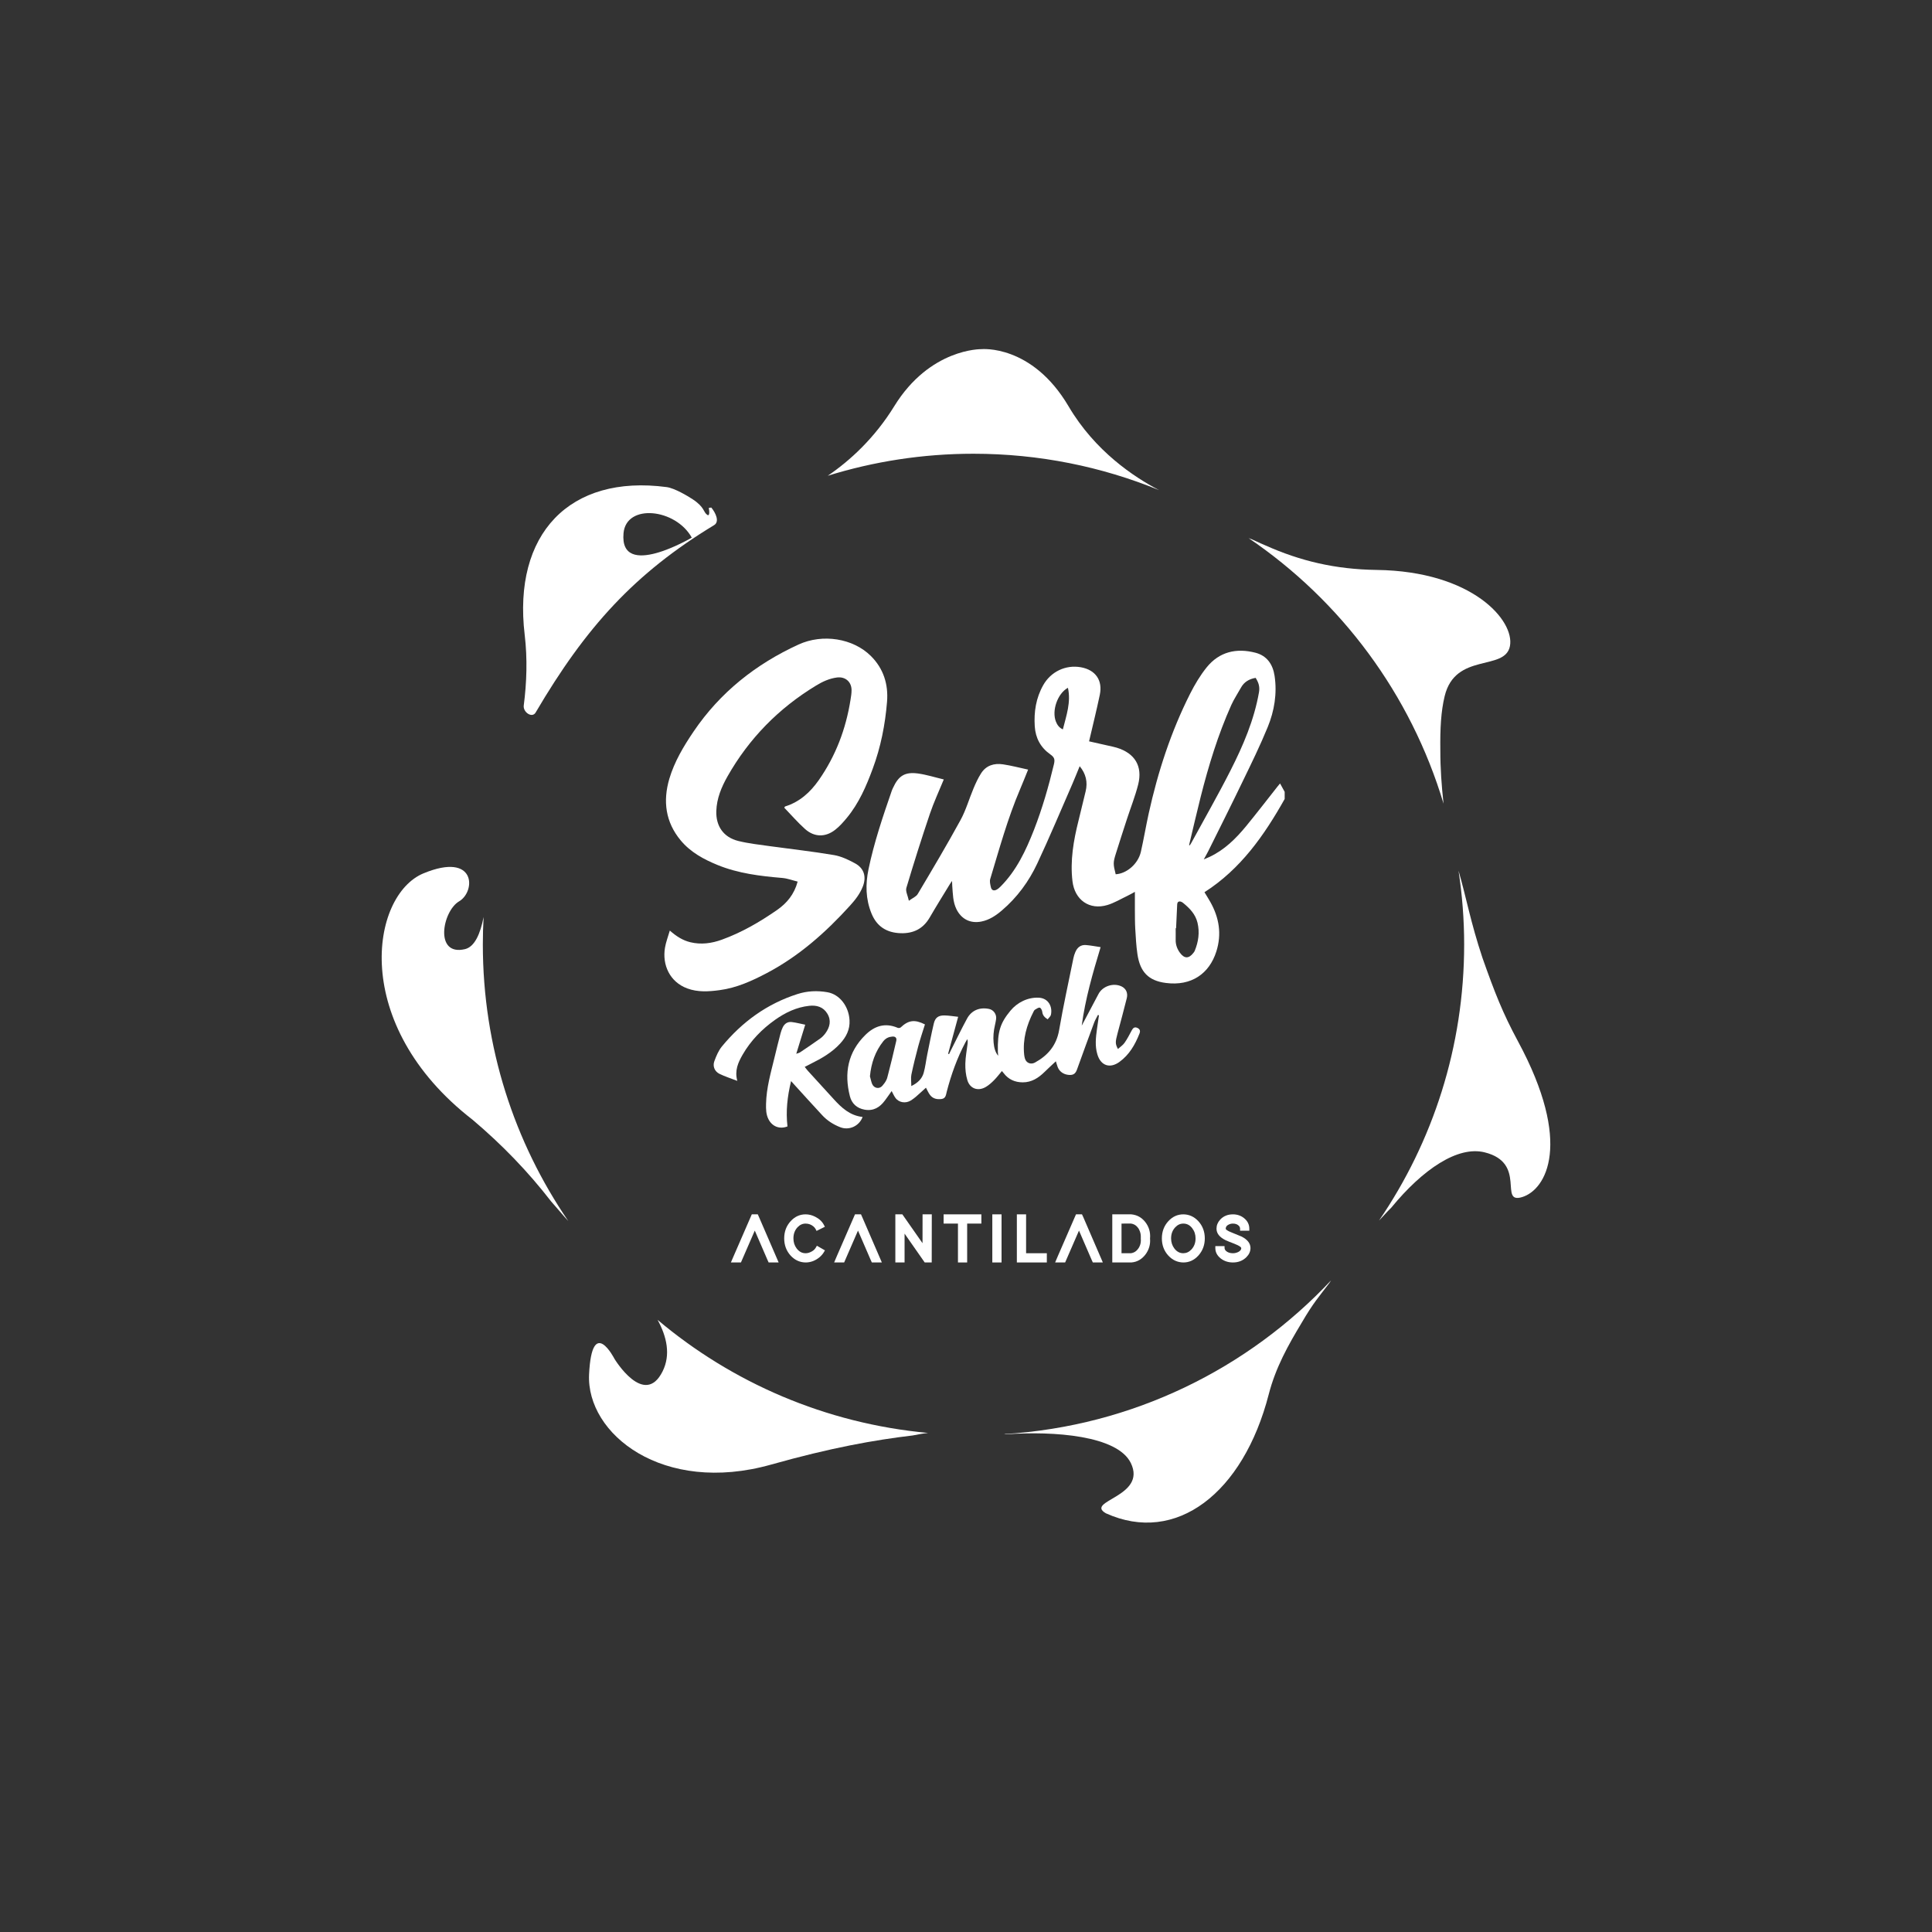 <svg width="1440" height="1440" viewBox="0 0 1440 1440" fill="none" xmlns="http://www.w3.org/2000/svg">
<rect x="0" y="0" width="1440" height="1440" fill="#333333" stroke="none"/>
<mask id="mask0_1_32" style="mask-type:luminance" maskUnits="userSpaceOnUse" x="0" y="0" width="1440" height="1440">
<path d="M-2.14577e-05 -4.29153e-05H1440V1440H-2.14577e-05V-4.29153e-05Z" fill="white"/>
</mask>
<g mask="url(#mask0_1_32)">
<path d="M1131.36 776.041C1120.06 755.101 1114.05 739.758 1104.95 713.963C1096.07 687.283 1093.16 670.037 1087.1 648.917C1089.82 666.863 1091.3 685.225 1091.3 703.922C1091.3 780.289 1067.86 851.126 1027.8 909.783C1030.78 906.766 1033.45 903.541 1037.02 900.069C1060.46 871.523 1086.48 853.883 1106.6 858.898C1138.42 866.817 1116.72 897.679 1134.52 892.234C1152.37 886.787 1172.53 852.254 1131.36 776.041Z" fill="white"/>
<path d="M1073.54 559.116C1073.34 543.189 1074 530.263 1076.77 518.855C1084.77 485.944 1121.66 500.545 1125.41 481.617C1129.11 462.689 1097.59 425.761 1026.13 424.796C995.044 424.381 968.976 418.035 943.247 406.553C937.583 404.271 934.832 402.516 930.633 401.073C999.509 447.793 1051.55 517.432 1075.93 598.993C1074.47 585.823 1073.51 572.52 1073.54 559.116Z" fill="white"/>
<path d="M796.45 302.847C816.163 336.305 845.199 355.535 863.817 365.27C821.171 347.81 774.471 338.191 725.567 338.191C687.751 338.191 651.247 343.947 616.945 354.608C633.362 343.483 651.866 326.563 666.466 302.847C693.194 259.435 731.478 260.24 731.478 260.24C731.478 260.24 769.102 256.435 796.45 302.847Z" fill="white"/>
<path d="M748.449 1068.89C748.794 1068.94 749.136 1069.01 749.478 1069.06C786.002 1066.45 832.882 1070.05 842.842 1090.43C855.126 1115.66 808.309 1118.63 824.224 1127.9C876.488 1151.62 926.665 1112.92 945.632 1039.29C950.805 1019.21 960.165 1002.53 970.246 985.823C978.845 971.05 983.274 966.252 990.766 956.37C991.205 955.683 991.664 955.003 992.109 954.318C930.304 1020.11 844.388 1063 748.449 1068.89Z" fill="white"/>
<path d="M691.722 1068.03C615.26 1060.99 545.617 1030.52 490.13 983.744C497.005 996.297 500.018 1009.74 493.876 1022.1C480.241 1049.53 458.029 1012.87 458.029 1012.87C458.029 1012.87 441.226 979.842 439.064 1024.34C436.938 1068.84 494.109 1114.31 574.686 1091.63C619.242 1079.07 651.89 1073.26 680.201 1069.92C684.745 1069.04 687.82 1068.44 691.722 1068.03Z" fill="white"/>
<path d="M352.189 834.562C374.319 853.267 393.597 873.279 410.714 895.392C415.811 901.079 419.193 905.352 423.606 910.144C383.415 851.422 359.877 780.432 359.877 703.923C359.877 697.046 360.069 690.208 360.455 683.45C358.022 696.003 353.771 705.738 346.55 707.438C323.526 712.846 329.746 679.084 342.222 671.783C354.661 664.483 355.086 634.662 315.685 650.924C276.323 667.187 260.525 763.526 352.189 834.562Z" fill="white"/>
<path d="M572.901 940.969L571.966 938.916L562.577 917.21L552.251 940.969H544.763L546.847 936.138L560.342 905.104H564.81L565.715 907.126L580.358 940.969H572.901Z" fill="white"/>
<path d="M614.11 933.24C613.356 934.539 612.3 935.776 611.001 936.924C607.801 939.611 604.268 940.969 600.434 940.969C596.146 940.909 592.434 939.217 589.324 935.897C586.125 932.395 584.493 928.048 584.493 923.037C584.493 917.935 586.125 913.617 589.385 910.115C592.434 906.795 596.146 905.103 600.434 905.103C602.818 905.103 605.204 905.677 607.529 906.855C610.609 908.395 612.812 910.477 614.11 913.013L614.805 914.372L608.617 917.451L607.921 916.123C607.62 915.519 607.137 914.884 606.472 914.281C604.721 912.741 602.729 911.988 600.434 911.988C598.17 911.988 596.178 912.892 594.426 914.735C592.373 916.968 591.377 919.685 591.377 923.037C591.377 925.904 592.162 928.38 593.822 930.584C595.634 932.908 597.778 934.087 600.434 934.087C601.552 934.087 602.698 933.844 603.816 933.361C605.838 932.516 607.257 931.369 608.102 929.828L608.858 928.5L614.865 931.943L614.11 933.24Z" fill="white"/>
<path d="M649.825 940.969L648.889 938.916L639.501 917.21L629.176 940.969H621.719L623.772 936.138L637.265 905.104H641.735L642.64 907.126L657.283 940.969H649.825Z" fill="white"/>
<path d="M694.446 940.969H689.224L674.218 919.474V940.969H667.336V905.104H672.558L687.592 926.6L687.624 905.104H694.506L694.446 940.969Z" fill="white"/>
<path d="M731.459 911.987H720.862V940.969H714.009V911.987H703.321V905.103H731.459V911.987Z" fill="white"/>
<path d="M746.493 940.969H739.611V905.104H746.493V940.969Z" fill="white"/>
<path d="M780.246 940.969H757.904V905.104H764.788V934.086H780.246V940.969Z" fill="white"/>
<path d="M814.541 940.969L813.605 938.916L804.216 917.21L793.892 940.969H786.435L788.487 936.138L801.981 905.104H806.451L807.387 907.126L821.999 940.969H814.541Z" fill="white"/>
<path d="M928.99 937.015C926.365 939.641 922.984 940.969 918.937 940.969C915.436 940.969 912.386 939.943 909.85 937.981C907.164 935.836 905.836 933.24 905.836 930.281V928.772H912.688L912.72 930.221C912.748 930.945 913.08 931.641 913.714 932.305C914.982 933.483 916.704 934.087 918.937 934.087C920.356 934.087 921.625 933.784 922.862 933.18C924.916 932.124 925.157 931.007 925.157 930.281C925.157 930.16 925.128 930.071 925.036 929.92C924.885 929.617 924.161 928.652 920.326 927.143C916.521 925.663 914.198 924.727 913.413 924.335C908.945 922.131 906.71 919.263 906.71 915.791C906.71 913.316 907.617 911.051 909.428 909.059C911.844 906.432 915.044 905.103 918.937 905.103C922.048 905.103 924.796 906.009 927.12 907.82C929.806 909.964 931.165 912.62 931.165 915.791V917.3H924.281V915.791C924.281 915.036 924.01 914.372 923.465 913.739C922.38 912.56 920.901 911.987 918.937 911.987C917.792 911.987 916.734 912.228 915.708 912.771C913.805 913.768 913.594 914.976 913.594 915.791C913.594 915.881 913.625 916.001 913.685 916.153C913.745 916.273 914.409 917.269 918.304 918.749C922.137 920.289 924.493 921.225 925.308 921.617C929.806 923.852 932.04 926.78 932.04 930.281C932.01 932.757 930.984 935.021 928.99 937.015Z" fill="white"/>
<path d="M887.993 931.309C886.242 933.15 884.281 934.055 881.985 934.085C879.329 934.085 877.154 932.939 875.345 930.613C873.685 928.409 872.866 925.934 872.866 923.037C872.866 919.683 873.894 916.967 875.977 914.733C877.728 912.891 879.69 911.987 881.985 911.987C884.642 911.987 886.814 913.103 888.597 915.427C890.289 917.633 891.102 920.109 891.102 923.037C891.102 926.358 890.077 929.074 887.993 931.309ZM893.126 910.145C890.016 906.823 886.273 905.134 881.985 905.103C877.698 905.103 873.957 906.794 870.877 910.115C867.614 913.646 865.985 917.995 865.985 923.037C865.985 928.047 867.614 932.393 870.846 935.897C873.957 939.217 877.698 940.907 881.985 940.97C886.273 940.97 890.016 939.279 893.096 935.929C896.324 932.393 897.988 928.078 897.988 923.037C897.988 917.995 896.354 913.646 893.126 910.145Z" fill="white"/>
<path d="M890.468 708.718C890.227 709.262 889.866 709.775 889.472 710.258C886.06 714.635 882.771 714.606 879.48 710.167C877.396 707.33 876.219 704.159 876.279 700.567C876.339 697.638 876.279 694.74 876.279 691.843H876.582C876.852 686.195 877.124 680.551 877.367 674.906C877.396 673.486 877.518 672.036 879.148 671.886C880.052 671.826 881.17 672.43 881.926 673.064C886.756 677.019 891.011 681.366 892.551 687.766C894.274 695.042 893.246 701.956 890.468 708.718ZM894.907 593.967C900.824 570.57 907.858 547.564 917.73 525.495C919.752 521.027 922.531 516.891 924.916 512.574C927.271 508.287 930.984 506.083 935.875 505.238C937.927 508.468 939.135 511.668 938.382 515.926C934.758 536.635 926.576 555.686 917.187 574.191C907.858 592.607 897.563 610.54 887.691 628.684C887.42 629.198 887.027 629.62 886.695 630.104C886.544 630.043 886.424 629.983 886.274 629.922C889.14 617.938 891.887 605.922 894.907 593.967ZM792.2 543.639C789.484 542.432 788.035 540.379 787.039 537.904C783.747 529.722 788.216 516.862 795.974 512.635C798.359 523.442 794.798 533.284 792.2 543.639ZM954.079 583.943C953.204 584.999 952.72 585.604 952.207 586.208C944.419 596.08 936.78 606.012 928.81 615.734C921.143 625.062 912.599 633.515 901.428 638.739C900.28 639.282 899.074 639.764 897.231 640.55C898.59 638.043 899.647 636.232 900.583 634.359C909.218 616.971 917.942 599.611 926.366 582.102C932.795 568.848 939.286 555.595 944.871 541.95C949.823 529.843 951.966 516.952 950.003 503.788C948.735 495.275 944.387 488.724 935.694 486.491C921.503 482.836 908.794 485.766 899.375 497.419C894.546 503.427 890.499 510.219 887.027 517.103C872.747 545.391 863.027 575.308 856.203 606.192C854.09 615.763 852.49 625.455 850.316 634.995C848.232 643.9 839.81 651.146 831.568 651.63C829.636 643.991 829.576 642.904 831.81 635.87C834.436 627.446 837.184 619.054 839.9 610.662C842.708 602.027 846.09 593.544 848.324 584.758C851.766 571.051 845.879 561.422 832.354 557.286C830.24 556.651 828.066 556.228 825.923 555.746C821.154 554.659 816.352 553.602 811.732 552.546C814.482 540.742 817.319 529.36 819.734 517.856C821.998 507.019 816.474 499.26 805.574 497.328C794.223 495.335 783.234 500.619 777.558 510.672C772.155 520.243 770.554 530.568 771.248 541.375C771.823 550.1 775.566 557.104 782.751 562.206C785.83 564.38 786.435 565.89 785.528 569.663C781.574 586.238 776.864 602.6 770.675 618.511C764.607 633.967 757.634 648.882 745.678 660.867C744.832 661.712 743.867 662.558 742.811 663.102C740.726 664.218 739.067 663.554 738.552 661.29C738.1 659.267 737.496 656.943 738.07 655.1C744.863 632.639 751.051 609.967 760.29 588.32C762.282 583.64 764.155 578.902 766.298 573.619C759.807 572.23 753.739 570.599 747.58 569.694C740.939 568.698 734.96 570.479 731.187 576.486C728.983 579.958 727.231 583.762 725.631 587.566C722.311 595.446 719.956 603.868 715.88 611.295C705.707 629.892 694.868 648.127 684.031 666.331C682.852 668.355 680.046 669.411 677.419 671.372C676.604 667.51 674.823 664.279 675.547 661.803C681.072 643.298 686.898 624.851 693.088 606.555C695.955 598.042 699.79 589.891 703.442 580.954C696.922 579.415 690.642 577.392 684.242 576.516C674.43 575.188 669.72 578.236 665.614 587.203C665.282 587.928 664.92 588.652 664.678 589.378C658.006 608.668 651.455 627.991 647.319 647.975C645.024 659.055 645.175 670.106 649.554 680.823C653.539 690.634 660.935 695.223 671.35 695.555C680.86 695.827 688.075 692.235 692.936 683.871C697.767 675.539 702.87 667.358 707.88 659.146C708.303 658.42 708.816 657.758 709.602 656.61C709.662 658.21 709.692 659.267 709.752 660.294C710.235 666.18 710.174 672.128 712.862 677.623C716.546 685.11 723.307 688.491 731.459 686.86C737.376 685.684 742.207 682.452 746.674 678.648C758.116 668.927 766.872 656.972 773.151 643.538C782.328 623.975 790.662 603.99 799.326 584.186C801.198 579.867 802.918 575.46 804.73 571.083C809.408 576.727 810.828 582.947 809.167 589.83C807.386 597.136 805.666 604.412 803.854 611.688C800.14 626.511 797.544 641.395 799.356 656.792C801.016 670.74 811.975 678.588 825.41 674.543C830.572 672.972 835.342 670.075 840.292 667.72C842.074 666.875 843.766 665.878 845.879 664.732C845.879 669.712 845.848 674.211 845.879 678.708C845.939 683.238 845.879 687.736 846.151 692.235C846.543 698.575 846.844 704.944 847.78 711.224C849.743 724.476 856.052 730.967 868.884 732.628C887.963 735.134 901.336 725.746 906.591 709.171C910.726 696.159 908.672 683.902 902.062 672.188C900.732 669.834 899.255 667.539 897.744 665.003C924.734 647.735 942.275 622.616 957.52 595.506V590.192C956.435 588.199 955.347 586.208 954.079 583.943Z" fill="white"/>
<path d="M512.22 736.703C499.206 731.874 493.47 719.194 495.645 706.334C496.34 702.227 497.878 698.242 499.238 693.593C504.189 697.941 508.929 700.929 514.544 702.287C522.576 704.221 530.424 703.133 538.001 700.386C552.794 695.042 566.32 687.163 579.21 678.227C586.457 673.185 591.981 666.573 594.517 657.094C590.804 656.187 586.97 654.709 583.045 654.377C566.622 652.987 550.32 651.025 534.892 644.745C524.476 640.489 514.694 635.206 507.358 626.39C496.008 612.745 493.984 597.135 498.876 580.471C502.68 567.641 509.532 556.229 516.96 545.239C536.734 516.046 563.332 495.003 595.181 480.391C613.234 472.15 635.816 475.773 649.07 488.906C658.52 498.294 662.202 510.038 661.146 523.05C659.757 540.107 656.468 556.833 650.489 572.923C645.689 585.966 640.165 598.706 631.197 609.574C628.572 612.745 625.764 615.945 622.533 618.45C615.228 624.186 606.925 624.065 600.012 617.877C594.517 612.955 589.657 607.31 584.525 601.997C584.948 601.423 585.037 601.091 585.248 601.061C596.057 597.679 603.876 590.555 610.246 581.498C622.896 563.414 630.472 543.338 633.914 521.661C634.306 519.215 634.73 516.741 634.7 514.295C634.638 508.075 629.929 504.151 623.772 504.966C618.126 505.721 613.114 508.015 608.313 510.945C580.418 527.85 558.289 550.371 542.198 578.75C537.698 586.721 534.197 595.143 533.897 604.473C533.504 615.763 539.3 624.095 550.289 626.813C557.988 628.715 565.926 629.561 573.777 630.677C589.717 632.881 605.717 634.631 621.568 637.319C627.001 638.225 632.314 640.79 637.237 643.449C644.058 647.13 645.901 653.47 643.124 660.686C641.01 666.15 637.508 670.649 633.613 674.935C615.498 694.922 595.544 712.642 571.513 725.291C560.373 731.15 548.961 736.342 536.31 738.002C528.22 739.089 520.13 739.633 512.22 736.703Z" fill="white"/>
<path d="M572.75 834.157C570.94 830.565 570.879 826.67 570.968 822.775C571.211 810.971 574.471 799.741 577.219 788.419C578.667 782.321 580.207 776.253 581.778 770.185C582.2 768.645 582.714 767.135 583.407 765.717C584.735 762.999 587 761.43 590.019 761.762C593.371 762.154 596.691 763.061 600.163 763.754C597.868 771.182 595.786 777.974 593.491 785.431C594.88 784.917 595.666 784.797 596.238 784.405C601.31 780.993 606.382 777.611 611.332 774.05C612.812 772.993 614.14 771.603 615.227 770.125C618.548 765.566 619.726 760.585 616.647 755.513C613.627 750.47 608.646 749.053 603.091 749.685C593.731 750.713 585.46 754.637 577.852 760.011C567.92 767.015 559.558 775.589 553.459 786.185C550.138 791.982 547.45 797.869 549.535 805.629C544.643 803.726 540.296 802.367 536.251 800.375C532.627 798.593 531.027 794.699 532.447 790.895C533.866 787.061 535.526 783.046 538.092 779.937C553.158 761.671 571.634 748.177 594.396 740.902C601.732 738.546 609.16 738.243 616.676 739.542C625.794 741.113 632.616 749.987 633.191 760.403C633.583 767.347 630.715 772.902 626.186 777.823C620.088 784.465 612.45 788.842 604.48 792.797C603.031 793.553 601.552 794.306 599.8 795.183C600.707 796.359 601.371 797.295 602.124 798.111C608.496 805.115 614.895 812.058 621.266 819.093C627.152 825.583 633.432 831.47 642.943 832.527C640.344 839.441 632.768 842.762 626.186 840.134C621.114 838.142 616.555 835.243 612.842 831.229C605.747 823.59 598.744 815.833 591.739 808.133C591.136 807.469 590.562 806.835 589.627 805.779C586.848 817.19 585.611 828.299 586.94 839.562C581.143 841.855 575.527 839.683 572.75 834.157Z" fill="white"/>
<path d="M668.03 775.77C667.762 776.916 667.492 778.066 667.224 779.214C666.418 782.656 665.61 786.102 664.778 789.54C663.946 792.978 663.079 796.407 662.188 799.824C661.891 800.964 661.603 802.106 661.298 803.242C661.223 803.518 661.132 803.792 661.031 804.064C660.928 804.336 660.814 804.606 660.688 804.874C659.938 806.48 658.799 807.998 657.644 809.31C655.35 811.938 651.455 811.183 650.067 807.983C649.739 807.228 649.5 806.432 649.282 805.627C648.976 804.498 648.724 803.343 648.406 802.216C648.632 799.771 648.992 797.387 649.498 795.07C650.508 790.431 652.11 786.05 654.418 781.94C655.572 779.884 656.904 777.898 658.43 775.98C659.086 775.166 659.811 774.516 660.6 774.012C660.863 773.843 661.132 773.691 661.41 773.555C662.52 773.007 663.743 772.704 665.071 772.599C667.335 772.388 668.543 773.596 668.03 775.77ZM847.66 766.11C845.698 765.234 844.551 766.11 843.614 767.83C841.894 771.03 840.264 774.291 838.179 777.248C836.943 779.03 834.98 780.268 833.228 781.868C831.207 777.912 831.207 776.796 832.987 770.094C835.282 761.4 837.698 752.704 839.84 743.979C840.836 739.934 839.146 736.675 835.764 735.134C829.758 732.416 821.907 734.983 818.798 740.78C814.603 748.599 810.496 756.478 806.33 764.328C806.21 764.298 806.39 764.358 806.27 764.328C808.926 744.523 814.42 725.472 820.338 705.94C816.534 705.367 813.092 704.703 809.62 704.4C805.574 704.008 802.918 706.123 801.439 709.775C800.866 711.163 800.351 712.612 800.08 714.062C796.428 731.995 792.502 749.836 789.392 767.859C787.4 779.242 781 786.698 771.37 791.982C768.382 793.612 765.03 792.374 763.974 789.143C763.642 788.147 763.459 787.031 763.339 785.974C762.192 774.592 765.18 764.086 770.314 754.063C770.584 753.52 770.916 752.886 771.399 752.583C772.547 751.919 773.906 750.863 774.962 751.043C775.778 751.164 776.714 752.976 776.834 754.123C777.106 756.75 778.555 758.259 780.848 759.74C781.724 758.591 783.023 757.595 783.295 756.388C784.592 750.319 781.483 744.01 774.238 743.618C766.056 743.226 758.176 747.18 753.106 753.339C745.678 762.366 743.414 768.615 743.746 783.891L743.988 786.91C741.723 784.192 740.968 780.992 740.576 777.13C740.154 772.75 740.576 768.343 741.572 764.086C741.904 762.576 742.236 761.036 742.447 759.527C742.9 756.086 740.636 752.735 737.224 752.011C730.222 750.562 724.154 752.976 720.772 759.226C716.514 767.044 712.68 775.106 708.635 783.046C708.212 783.92 707.79 784.796 707.367 785.672C707.156 785.582 706.914 785.491 706.672 785.4C709.148 776.374 711.594 767.316 714.16 757.866C710.476 757.474 707.247 756.902 704.015 756.842C699.396 756.78 697.042 758.44 695.986 762.939C694.174 770.576 692.695 778.275 691.124 785.974C690.19 790.563 689.706 795.242 688.439 799.71C687.17 804.087 684.031 807.167 679.23 809.492C679.23 806.292 678.778 803.515 679.29 800.948C680.771 793.883 682.52 786.851 684.392 779.846C685.872 774.351 687.714 768.947 689.403 763.543C681.736 759.679 677.087 760.343 671.322 765.778C670.867 766.199 669.69 766.351 669.086 766.078C659.698 762.064 651.758 764.659 644.904 771.482C631.952 784.283 629.084 799.8 633.432 816.948C634.822 822.534 638.624 826.036 644.482 827.092C651.062 828.24 655.774 825.342 659.516 820.299C661.236 818.006 662.867 815.651 664.588 813.206C665.614 815.076 666.279 816.738 667.306 818.156C669.9 821.9 675.063 822.624 678.928 820.21C680.196 819.395 681.435 818.488 682.582 817.522C685.208 815.258 687.744 812.872 690.159 810.699C691.155 812.542 691.97 814.564 693.238 816.194C695.382 818.971 698.492 819.575 701.842 819.123C704.983 818.67 705.072 815.922 705.647 813.687C708.967 800.916 713.375 788.57 719.594 776.856C720.016 776.072 720.5 775.316 720.952 774.531C721.375 775.77 721.315 776.827 721.194 777.852C720.591 782.834 719.594 787.846 719.503 792.856C719.412 796.932 719.835 801.19 721.012 805.084C722.944 811.484 729.012 813.568 734.81 810.126C737.044 808.798 739.067 806.986 740.908 805.115C742.991 803.031 744.772 800.646 746.764 798.292C747.248 798.864 747.67 799.318 748.034 799.8C751.595 804.54 756.426 806.684 762.252 806.715C768.924 806.744 773.996 803.423 778.555 798.956C781.302 796.268 784.14 793.672 786.978 791.016C787.431 792.406 787.792 793.914 788.367 795.394C789.816 799.107 793.408 801.22 797.606 801.22C801.62 801.22 802.344 798.262 803.371 795.394C807.356 784.344 811.371 773.295 815.478 762.275C816.202 760.283 817.379 758.41 818.346 756.478C818.616 756.57 818.859 756.659 819.1 756.75C818.616 760.162 818.104 763.543 817.62 766.955C816.746 773.264 816.02 779.604 817.923 785.883C820.428 794.306 827.222 796.631 834.315 791.528C841.712 786.186 846 778.668 849.29 770.396C850.106 768.343 849.622 767.015 847.66 766.11Z" fill="white"/>
<path d="M849.139 929.433C848.815 930.045 848.422 930.629 847.962 931.187C846.83 932.615 845.504 933.474 843.979 933.867C843.634 933.958 843.287 934.047 842.92 934.085H835.915V911.987L842.859 911.958C843.66 912.037 844.38 912.265 845.066 912.559C846.114 913.011 847.035 913.722 847.838 914.698C848.096 915.009 848.362 915.303 848.594 915.67C848.79 915.982 848.935 916.309 849.099 916.627C849.904 918.214 850.304 919.923 850.292 921.795C850.29 922.118 850.314 922.433 850.284 922.765V923.158C850.49 925.513 850.116 927.594 849.139 929.433ZM853.455 910.627C850.77 907.338 847.419 905.497 843.192 905.103H829.031V940.97H843.374L843.432 940.939C847.478 940.607 850.888 938.675 853.607 935.233C856.355 931.67 857.563 927.505 857.17 923.158C857.591 918.386 856.324 914.19 853.455 910.627Z" fill="white"/>
<path d="M530.147 378.287C533.367 382.191 536.548 388.807 532.237 391.416C473.161 427.195 436.635 467.339 399.215 531.093C396.623 535.508 389.72 530.848 390.375 525.813C392.576 508.896 393.203 490.991 391.072 473.136C382.096 397.964 424.544 353.44 496.919 363.057C502.72 363.829 512.437 369.589 516.312 372.152C525.368 378.145 524.117 381.66 527.103 383.711C529.3 385.223 528.588 380.017 528.275 378.579M515.616 400.731C503.591 378.999 466.743 375.092 464.739 397.417C461.552 432.613 515.616 400.731 515.616 400.731Z" fill="white"/>
</g>
</svg>
